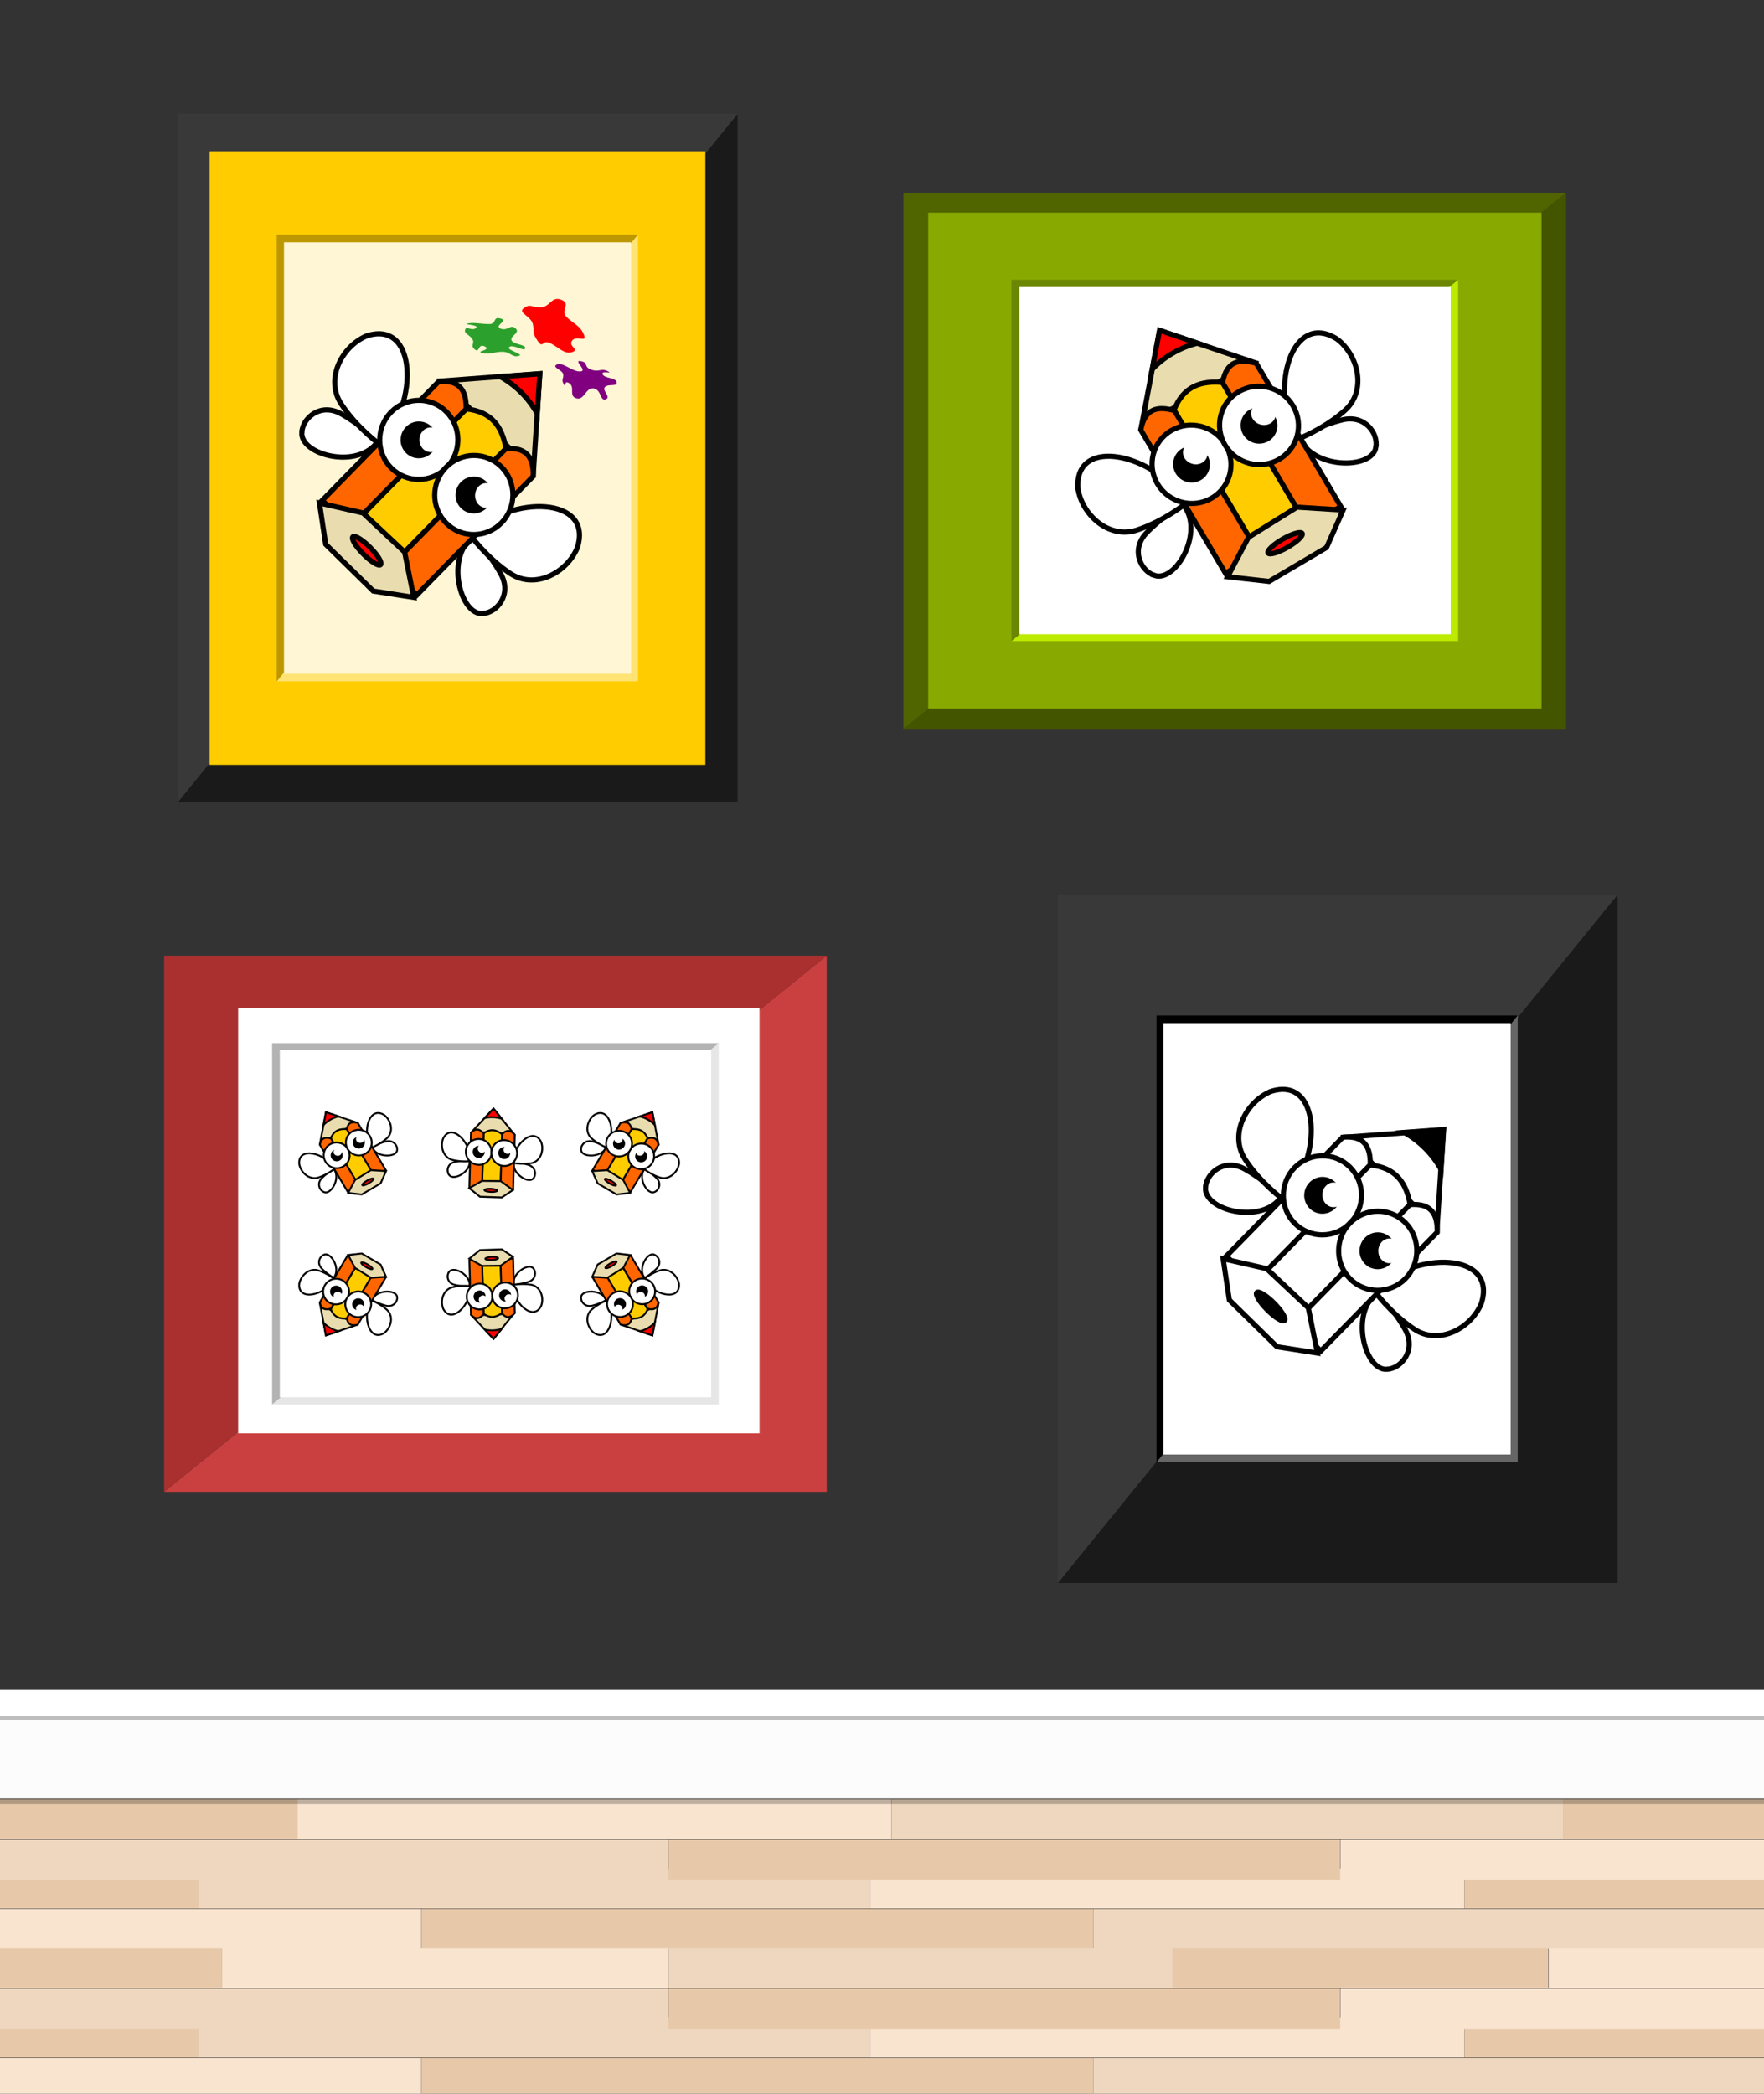 <svg color="#000" width="155.4" height="184.4" viewBox="0 0 155.4 184.4">
    <rect x="0" y="0" width="155.4" height="184.4" fill="#333333" stroke="none"/>
    <g stroke-width=".992">
        <path fill="#eed7be" d="M155.484 168.12h-59.18v3.518h59.18z"/>
        <path fill="#e7c9aa" d="M96.3 168.12H37.12v3.518H96.3z"/>
        <path fill="#f9e4d0" d="M37.1 168.12H-.28v3.518H37.1z"/>
    </g>
    <g stroke-width=".992">
        <path fill="#f9e4d0" d="M129.01 164.563H76.65v3.519h52.36z"/>
        <path fill="#eed7be" d="M76.65 164.563H17.47v3.519h59.18z"/>
        <path fill="#e7c9aa" d="M17.5 164.563H-.23v3.519H17.5zM129.01 164.563h26.48v3.519h-26.48z"/>
    </g>
    <g stroke-width=".992">
        <path fill="#eed7be" d="M-.297 162.03h59.18v3.518H-.297z"/>
        <path fill="#e7c9aa" d="M58.887 162.03h59.18v3.518h-59.18z"/>
        <path fill="#f9e4d0" d="M118.087 162.03h37.38v3.518h-37.38z"/>
    </g>
    <g stroke-width=".992">
        <path fill="#f9e4d0" d="M26.177 158.473h52.36v3.519h-52.36z"/>
        <path fill="#eed7be" d="M78.537 158.473h59.18v3.519h-59.18z"/>
        <path fill="#e7c9aa" d="M137.687 158.473h17.73v3.519h-17.73zM26.177 158.473H-.303v3.519h26.48z"/>
    </g>
    <path fill="#fff" d="M-.297 151.2h156v-2.356h-156z"/>
    <g transform="translate(0 2)">
        <path id="frameBottomRight" d="M64.98 8.024l-49.32 60.63h49.32z" fill="#1a1a1a"/>
        <path id="frameTopLeft" d="M64.98 8.024l-49.32 60.63V8.024z" fill="#393939"/>
        <rect id="mount" x="18.47" y="11.33" width="43.67" height="54.03" ry="0" fill="#fc0"/>
        <path id="mountEdgeBottomRight" d="M56.2 18.66L24.38 58.01H56.2z" fill="#ffe374"/>
        <path id="mountEdgeTopLeft" d="M56.2 18.66L24.38 58.01V18.66z" fill="#bd9700"/>
        <rect x="25.02" y="19.34" width="30.58" height="38" ry="0" fill="#fff6d5"/>
        <path d="M42.53 52.04c1.25-.072 2.593-1.675 1.588-3.497-.974-1.768-2.433-3.264-2.433-3.264-2.472 1.756-1.148 6.934.845 6.762z" fill="#fff" stroke="#000" stroke-width=".454"/>
        <path d="M50.86 46.24c-.901 2.181-3.704 3.711-5.882 2.285-2.114-1.383-3.599-3.46-3.599-3.46 3.767-3.543 10.92-3.318 9.48 1.176zM26.59 36.08c.063-1.266 1.638-2.639 3.447-1.639 1.755.969 3.248 2.432 3.248 2.432-1.715 2.515-6.841 1.22-6.696-.793z" fill="#fff" stroke="#000" stroke-width=".454"/>
        <path d="M32.26 27.6c-2.149.93-3.638 3.777-2.208 5.967 1.385 2.126 3.454 3.609 3.454 3.609 3.47-3.836 3.187-11.07-1.245-9.579z" fill="#fff" stroke="#000" stroke-width=".454"/>
        <path d="M46.99 39.59l-8.022-8.042 8.58-.64-.28 4.34z" fill="#e9ddaf" stroke="#000" stroke-width=".454"/>
        <path d="M44.08 31.18a8.385 8.385 0 0 1 3.25 3.259l.227-3.516z" fill="red" stroke="#000" stroke-width=".454"/>
        <path d="M41.05 34.01c2.355.243 3.212 1.677 3.53 3.539l-10.26 10.47-3.53-3.539z" fill="#fc0" stroke="#000" stroke-width=".454"/>
        <path d="M38.65 31.6c1.943-.17 2.44.902 2.416 2.422l-10.26 10.47-2.416-2.422zM44.56 37.52c1.943-.17 2.44.902 2.416 2.422l-10.26 10.47L34.3 47.99z" fill="#f60" stroke="#000" stroke-width=".454"/>
        <ellipse transform="rotate(45.073) skewX(.64)" cx="52.07" cy="-.174" rx="3.457" ry="3.47" fill="#fff" stroke="#000" stroke-width=".454"/>
        <ellipse transform="rotate(45.073) skewX(.64)" cx="52.07" cy="-.174" rx="1.611" ry="1.618"/>
        <ellipse transform="rotate(45.073) skewX(.64)" cx="58.93" cy="-.174" rx="3.457" ry="3.47" fill="#fff" stroke="#000" stroke-width=".454"/>
        <ellipse transform="rotate(45.073) skewX(.64)" cx="58.93" cy="-.174" rx="1.611" ry="1.618"/>
        <path d="M28.69 45.94l-.549-3.635 3.833.875 3.671 3.445.803 3.988-3.563-.556z" fill="#e9ddaf" stroke="#000" stroke-width=".454"/>
        <ellipse transform="rotate(45.073) skewX(.64)" cx="55.63" cy="9.97" rx="1.732" ry=".419" fill="red" stroke="#000" stroke-width=".454"/>
        <ellipse transform="matrix(.673 .739 -.666 .746 0 0)" cx="53.07" cy="-3.332" rx="1.035" ry="1.039" fill="#fff"/>
        <ellipse transform="matrix(.673 .739 -.666 .746 0 0)" cx="60.03" cy="-3.652" rx="1.035" ry="1.039" fill="#fff"/>
        <path d="M50.41 27.99c-.404.505.681.773.015 1.015-.666.242-1.119-.343-1.899-.758s-.653.539-1.162-.224c-.51-.763-.277-.658-.41-1.424-.131-.766-1.392-1.034-.806-1.463.586-.43.68-.042 1.504-.073.825-.03.919-1.015 1.806-.657.888.358-.142.932.451 1.511.594.58 1.202.763 1.524 1.547.323.785-.619.02-1.023.525z" fill="red"/>
        <path d="M53.31 32.07c-.351.293.582.909.054 1.097-.528.188-.357-.835-1.065-.953s-.816 1.08-1.524.868c-.708-.214-.082-.974-.63-1.33-.548-.356-.212.569-.472.104-.26-.464-.005-.476-.053-.877-.049-.4-1.065-.628-.56-.878.505-.25 1.353.649 2.062.614.708-.036-.692-1.043.038-.907.73.136.208.49.92.745.71.256.865-.157 1.45.136.586.292-.6-.107-.44.275.16.382 1.15.27 1.231.695.082.426-.659.118-1.01.411z" fill="purple"/>
        <path d="M44.87 28.56c-.333.282 1.397.64.814.79-.584.151-.701-.35-1.4-.365-.698-.015-1.146.278-1.803.112-.657-.166.87-.258.232-.58-.638-.322-.437.636-.886.26-.45-.378.053-.513-.227-.922-.28-.41-.746-.478-.62-.83.126-.35.564.162.947-.134.383-.296-1.29-.303-.694-.408.596-.105 1.195.063 1.877.057.683-.005.258-.691 1-.484.743.207-.635.605-.027.878s.886-.431 1.335-.016c.448.415-.5.65-.358 1.045.141.394 1.255.353 1.205.705-.05.353-1.063-.39-1.395-.108z" fill="#2ca02c"/>
    </g>
    <g transform="translate(0 2)">
        <path d="M79.59 62.2l58.37-47.23V62.2z" fill="#450"/>
        <path d="M79.59 62.2l58.37-47.23H79.59z" fill="#506400"/>
        <rect transform="rotate(90)" x="16.73" y="-135.8" width="43.67" height="54.03" ry="0" fill="#8a0"/>
        <path d="M89.1 54.46l39.35-31.82v31.82z" fill="#bceb00"/>
        <path d="M89.1 54.46l39.35-31.82H89.1z" fill="#6b8600"/>
        <rect transform="rotate(90)" x="23.28" y="-127.8" width="30.58" height="38" ry="0" fill="#fff"/>
        <path d="M121.2 37.42c.254-1.226-.947-2.939-2.966-2.439-1.96.484-3.782 1.505-3.782 1.505 1.057 2.842 6.401 2.903 6.751.934z" fill="#fff" stroke="#000" stroke-width=".454"/>
        <path d="M117.8 27.87c1.874 1.435 2.626 4.539.685 6.272-1.883 1.684-4.274 2.581-4.274 2.581-2.447-4.556-.38-11.4 3.59-8.853zM101.7 48.68c-1.207-.389-2.125-2.265-.691-3.754 1.39-1.445 3.19-2.508 3.19-2.508 1.986 2.308-.592 6.924-2.5 6.263z" fill="#fff" stroke="#000" stroke-width=".454"/>
        <path d="M94.96 41.01c.342 2.317 2.707 4.492 5.192 3.678 2.412-.788 4.38-2.402 4.38-2.402-2.807-4.345-9.865-5.942-9.575-1.277z" fill="#fff" stroke="#000" stroke-width=".454"/>
        <path d="M110.4 29.89l-9.844 5.668 1.602-8.453 4.121 1.394z" fill="#e9ddaf" stroke="#000" stroke-width=".454"/>
        <path d="M101.5 30.52a8.385 8.385 0 0 1 3.989-2.296l-3.338-1.129z" fill="red" stroke="#000" stroke-width=".454"/>
        <path d="M103.4 34.18c.845-2.212 2.451-2.668 4.332-2.493l7.455 12.62-4.332 2.493z" fill="#fc0" stroke="#000" stroke-width=".454"/>
        <path d="M100.5 35.87c.339-1.921 1.503-2.123 2.965-1.706l7.455 12.62-2.965 1.706zM107.7 31.7c.339-1.921 1.503-2.123 2.965-1.706l7.455 12.62-2.965 1.706z" fill="#f60" stroke="#000" stroke-width=".454"/>
        <ellipse transform="matrix(.867 -.499 .508 .861 0 0)" cx="70.62" cy="86.1" rx="3.457" ry="3.47" fill="#fff" stroke="#000" stroke-width=".454"/>
        <ellipse transform="matrix(.867 -.499 .508 .861 0 0)" cx="70.62" cy="86.1" rx="1.611" ry="1.618"/>
        <ellipse transform="matrix(.867 -.499 .508 .861 0 0)" cx="77.48" cy="86.1" rx="3.457" ry="3.47" fill="#fff" stroke="#000" stroke-width=".454"/>
        <ellipse transform="matrix(.867 -.499 .508 .861 0 0)" cx="77.48" cy="86.1" rx="1.611" ry="1.618"/>
        <path d="M111.8 49.21l-3.653-.411 1.838-3.476 4.277-2.655 4.06.257-1.459 3.297z" fill="#e9ddaf" stroke="#000" stroke-width=".454"/>
        <ellipse transform="matrix(.867 -.499 .508 .861 0 0)" cx="74.19" cy="96.24" rx="1.732" ry=".419" fill="red" stroke="#000" stroke-width=".454"/>
        <ellipse transform="matrix(.888 -.459 .548 .837 0 0)" cx="67.71" cy="82.42" rx="1.035" ry="1.039" fill="#fff"/>
        <ellipse transform="matrix(.888 -.459 .548 .837 0 0)" cx="74.67" cy="82.1" rx="1.035" ry="1.039" fill="#fff"/>
    </g>
    <g transform="translate(0 2)">
        <path d="M14.46 129.4l58.37-47.23v47.23z" fill="#ca4040"/>
        <path d="M14.46 129.4l58.37-47.23H14.46z" fill="#aa2f2f"/>
        <rect transform="rotate(90)" x="86.76" y="-66.91" width="37.48" height="45.93" ry="0" fill="#fff"/>
        <path d="M23.97 121.7l39.35-31.82v31.82z" fill="#e6e6e6"/>
        <path d="M23.97 121.7l39.35-31.82H23.97z" fill="#b3b3b3"/>
        <rect transform="rotate(90)" x="90.49" y="-62.65" width="30.58" height="38" ry="0" fill="#fff"/>
        <path d="M34.98 99.33c.083-.4-.31-.961-.974-.798-.643.159-1.24.493-1.24.493.346.93 2.1.95 2.214.305z" fill="#fff" stroke="#000" stroke-width=".16"/>
        <path d="M33.85 96.21c.615.47.862 1.484.225 2.051-.618.55-1.403.844-1.403.844-.803-1.49-.125-3.729 1.178-2.895zM28.57 103c-.396-.127-.697-.74-.227-1.228a5.653 5.653 0 0 1 1.047-.82c.652.755-.194 2.264-.82 2.048z" fill="#fff" stroke="#000" stroke-width=".16"/>
        <path d="M26.36 100.5c.112.758.888 1.469 1.704 1.203.791-.258 1.437-.786 1.437-.786-.921-1.42-3.237-1.943-3.142-.417z" fill="#fff" stroke="#000" stroke-width=".16"/>
        <path d="M31.42 96.87l-3.231 1.854.526-2.765 1.352.456z" fill="#e9ddaf" stroke="#000" stroke-width=".16"/>
        <path d="M28.5 97.08c.336-.34.752-.608 1.309-.75l-1.095-.37z" fill="red" stroke="#000" stroke-width=".16"/>
        <path d="M29.14 98.27c.277-.723.804-.873 1.422-.815l2.446 4.127-1.422.815z" fill="#fc0" stroke="#000" stroke-width=".16"/>
        <path d="M28.18 98.83c.111-.628.493-.694.973-.558l2.446 4.127-.973.558zM30.55 97.46c.111-.628.493-.694.973-.558l2.446 4.127-.973.558z" fill="#f60" stroke="#000" stroke-width=".16"/>
        <ellipse transform="matrix(.867 -.498 .51 .86 0 0)" cx="-25.38" cy="101.3" rx="1.134" ry="1.136" fill="#fff" stroke="#000" stroke-width=".16"/>
        <ellipse transform="matrix(.867 -.498 .51 .86 0 0)" cx="-25.38" cy="101.3" rx=".528" ry=".529"/>
        <ellipse transform="matrix(.867 -.498 .51 .86 0 0)" cx="-23.13" cy="101.3" rx="1.134" ry="1.136" fill="#fff" stroke="#000" stroke-width=".16"/>
        <ellipse transform="matrix(.867 -.498 .51 .86 0 0)" cx="-23.13" cy="101.3" rx=".528" ry=".529"/>
        <path d="M31.87 103.2l-1.199-.134.603-1.137 1.403-.869 1.332.084-.479 1.078z" fill="#e9ddaf" stroke="#000" stroke-width=".16"/>
        <ellipse transform="matrix(.867 -.498 .51 .86 0 0)" cx="-24.21" cy="104.7" rx=".568" ry=".137" fill="red" stroke="#000" stroke-width=".16"/>
        <ellipse transform="matrix(.889 -.458 .549 .836 0 0)" cx="-29.91" cy="102.6" rx=".34" ry=".34" fill="#fff"/>
        <ellipse transform="matrix(.889 -.458 .549 .836 0 0)" cx="-27.62" cy="102.5" rx=".34" ry=".34" fill="#fff"/>
        <path d="M46.97 101.8c.285-.294.252-.978-.396-1.195-.628-.21-1.312-.248-1.312-.248-.204.97 1.266 1.926 1.708 1.443z" fill="#fff" stroke="#000" stroke-width=".16"/>
        <path d="M47.68 98.6c.268.726-.066 1.715-.908 1.853-.816.135-1.636-.038-1.636-.038.119-1.688 1.89-3.217 2.544-1.816zM39.58 101.5c-.267-.32-.193-.999.465-1.159.638-.155 1.323-.133 1.323-.133.147.987-1.376 1.81-1.789 1.292z" fill="#fff" stroke="#000" stroke-width=".16"/>
        <path d="M39.06 98.23c-.31.7-.036 1.716.796 1.928.806.206 1.635.105 1.635.105-.018-1.692-1.695-3.373-2.431-2.033z" fill="#fff" stroke="#000" stroke-width=".16"/>
        <path d="M45.27 97.86l-3.721-.163 1.924-2.054.899 1.109z" fill="#e9ddaf" stroke="#000" stroke-width=".16"/>
        <path d="M42.7 96.47c.465-.107.96-.11 1.508.066l-.728-.898z" fill="red" stroke="#000" stroke-width=".16"/>
        <path d="M42.6 97.83c.621-.463 1.146-.307 1.637.072l-.142 4.795-1.637-.072z" fill="#fc0" stroke="#000" stroke-width=".16"/>
        <path d="M41.49 97.78c.43-.471.788-.323 1.121.05l-.142 4.794-1.12-.049zM44.23 97.9c.43-.471.788-.323 1.121.05l-.142 4.794-1.12-.049z" fill="#f60" stroke="#000" stroke-width=".16"/>
        <ellipse transform="matrix(.999 .044 -.03 1 0 0)" cx="45.14" cy="97.47" rx="1.134" ry="1.136" fill="#fff" stroke="#000" stroke-width=".16"/>
        <ellipse transform="matrix(.999 .044 -.03 1 0 0)" cx="45.14" cy="97.47" rx=".528" ry=".529"/>
        <ellipse transform="matrix(.999 .044 -.03 1 0 0)" cx="47.39" cy="97.47" rx="1.134" ry="1.136" fill="#fff" stroke="#000" stroke-width=".16"/>
        <ellipse transform="matrix(.999 .044 -.03 1 0 0)" cx="47.39" cy="97.47" rx=".528" ry=".529"/>
        <path d="M42.28 103.4l-.94-.755 1.117-.638 1.65.018 1.081.784-.981.655z" fill="#e9ddaf" stroke="#000" stroke-width=".16"/>
        <ellipse transform="matrix(.999 .044 -.03 1 0 0)" cx="46.31" cy="100.8" rx=".568" ry=".137" fill="red" stroke="#000" stroke-width=".16"/>
        <ellipse transform="matrix(.996 .089 .016 1 0 0)" cx="41.06" cy="95.54" rx=".34" ry=".34" fill="#fff"/>
        <ellipse transform="matrix(.996 .089 .016 1 0 0)" cx="43.34" cy="95.43" rx=".34" ry=".34" fill="#fff"/>
        <path d="M51.2 99.33c-.083-.4.31-.961.974-.798.643.159 1.24.493 1.24.493-.346.93-2.1.95-2.214.305z" fill="#fff" stroke="#000" stroke-width=".16"/>
        <path d="M52.34 96.21c-.615.47-.862 1.484-.225 2.051.618.55 1.403.844 1.403.844.803-1.49.125-3.729-1.178-2.895zM57.62 103c.396-.127.697-.74.227-1.228a5.653 5.653 0 0 0-1.047-.82c-.652.755.194 2.264.82 2.048z" fill="#fff" stroke="#000" stroke-width=".16"/>
        <path d="M59.82 100.5c-.112.758-.888 1.469-1.704 1.203-.791-.258-1.437-.786-1.437-.786.921-1.42 3.237-1.943 3.142-.417z" fill="#fff" stroke="#000" stroke-width=".16"/>
        <path d="M54.77 96.87l3.231 1.854-.526-2.765-1.352.456z" fill="#e9ddaf" stroke="#000" stroke-width=".16"/>
        <path d="M57.68 97.08a2.754 2.754 0 0 0-1.309-.75l1.095-.37z" fill="red" stroke="#000" stroke-width=".16"/>
        <path d="M57.05 98.27c-.277-.723-.804-.873-1.422-.815l-2.446 4.127 1.422.815z" fill="#fc0" stroke="#000" stroke-width=".16"/>
        <path d="M58.01 98.83c-.111-.628-.493-.694-.973-.558l-2.446 4.127.973.558zM55.64 97.46c-.111-.628-.493-.694-.973-.558l-2.446 4.127.973.558z" fill="#f60" stroke="#000" stroke-width=".16"/>
        <ellipse transform="matrix(-.867 -.498 -.51 .86 0 0)" cx="-99.54" cy="58.46" rx="1.134" ry="1.136" fill="#fff" stroke="#000" stroke-width=".16"/>
        <ellipse transform="matrix(-.867 -.498 -.51 .86 0 0)" cx="-99.54" cy="58.46" rx=".528" ry=".529"/>
        <ellipse transform="matrix(-.867 -.498 -.51 .86 0 0)" cx="-97.29" cy="58.46" rx="1.134" ry="1.136" fill="#fff" stroke="#000" stroke-width=".16"/>
        <ellipse transform="matrix(-.867 -.498 -.51 .86 0 0)" cx="-97.29" cy="58.46" rx=".528" ry=".529"/>
        <path d="M54.31 103.2l1.199-.134-.603-1.137-1.403-.869-1.332.084.479 1.078z" fill="#e9ddaf" stroke="#000" stroke-width=".16"/>
        <ellipse transform="matrix(-.867 -.498 -.51 .86 0 0)" cx="-98.37" cy="61.78" rx=".568" ry=".137" fill="red" stroke="#000" stroke-width=".16"/>
        <ellipse transform="matrix(-.889 -.458 -.549 .836 0 0)" cx="-102.3" cy="62.93" rx=".34" ry=".34" fill="#fff"/>
        <ellipse transform="matrix(-.889 -.458 -.549 .836 0 0)" cx="-100.1" cy="62.83" rx=".34" ry=".34" fill="#fff"/>
        <path d="M34.98 112.2c.083.4-.31.961-.974.798-.643-.159-1.24-.493-1.24-.493.346-.93 2.1-.95 2.214-.305z" fill="#fff" stroke="#000" stroke-width=".16"/>
        <path d="M33.85 115.4c.615-.47.862-1.484.225-2.051-.618-.55-1.403-.844-1.403-.844-.803 1.49-.125 3.729 1.178 2.895zM28.57 108.5c-.396.127-.697.74-.227 1.228.456.472 1.047.82 1.047.82.652-.755-.194-2.264-.82-2.048z" fill="#fff" stroke="#000" stroke-width=".16"/>
        <path d="M26.36 111.1c.112-.758.888-1.469 1.704-1.203.791.258 1.437.786 1.437.786-.921 1.42-3.237 1.943-3.142.417z" fill="#fff" stroke="#000" stroke-width=".16"/>
        <path d="M31.42 114.7l-3.231-1.854.526 2.765 1.352-.456z" fill="#e9ddaf" stroke="#000" stroke-width=".16"/>
        <path d="M28.5 114.5c.336.34.752.608 1.309.75l-1.095.37z" fill="red" stroke="#000" stroke-width=".16"/>
        <path d="M29.14 113.3c.277.723.804.873 1.422.815l2.446-4.127-1.422-.815z" fill="#fc0" stroke="#000" stroke-width=".16"/>
        <path d="M28.18 112.7c.111.628.493.694.973.558l2.446-4.127-.973-.558zM30.55 114.1c.111.628.493.694.973.558l2.446-4.127-.973-.558z" fill="#f60" stroke="#000" stroke-width=".16"/>
        <ellipse transform="matrix(.867 .498 .51 -.86 0 0)" cx="82.49" cy="-82.18" rx="1.134" ry="1.136" fill="#fff" stroke="#000" stroke-width=".16"/>
        <ellipse transform="matrix(.867 .498 .51 -.86 0 0)" cx="82.49" cy="-82.18" rx=".528" ry=".529"/>
        <ellipse transform="matrix(.867 .498 .51 -.86 0 0)" cx="84.74" cy="-82.18" rx="1.134" ry="1.136" fill="#fff" stroke="#000" stroke-width=".16"/>
        <ellipse transform="matrix(.867 .498 .51 -.86 0 0)" cx="84.74" cy="-82.18" rx=".528" ry=".529"/>
        <path d="M31.87 108.4l-1.199.134.603 1.137 1.403.869 1.332-.084-.479-1.078z" fill="#e9ddaf" stroke="#000" stroke-width=".16"/>
        <ellipse transform="matrix(.867 .498 .51 -.86 0 0)" cx="83.66" cy="-78.86" rx=".568" ry=".137" fill="red" stroke="#000" stroke-width=".16"/>
        <ellipse transform="matrix(.889 .458 .549 -.836 0 0)" cx="86.87" cy="-86.49" rx=".34" ry=".34" fill="#fff"/>
        <ellipse transform="matrix(.889 .458 .549 -.836 0 0)" cx="89.15" cy="-86.59" rx=".34" ry=".34" fill="#fff"/>
        <path d="M46.97 109.7c.285.294.252.978-.396 1.195-.628.21-1.312.248-1.312.248-.204-.97 1.266-1.926 1.708-1.443z" fill="#fff" stroke="#000" stroke-width=".16"/>
        <path d="M47.68 113c.268-.726-.066-1.715-.908-1.853-.816-.135-1.636.038-1.636.038.119 1.688 1.89 3.217 2.544 1.816zM39.58 110c-.267.32-.193.999.465 1.159.638.155 1.323.133 1.323.133.147-.987-1.376-1.81-1.789-1.292z" fill="#fff" stroke="#000" stroke-width=".16"/>
        <path d="M39.06 113.3c-.31-.7-.036-1.716.796-1.928.806-.206 1.635-.105 1.635-.105-.018 1.692-1.695 3.373-2.431 2.033z" fill="#fff" stroke="#000" stroke-width=".16"/>
        <path d="M45.27 113.7l-3.721.163 1.924 2.054.899-1.109z" fill="#e9ddaf" stroke="#000" stroke-width=".16"/>
        <path d="M42.7 115.1c.465.107.96.11 1.508-.066l-.728.898z" fill="red" stroke="#000" stroke-width=".16"/>
        <path d="M42.6 113.7c.621.463 1.146.307 1.637-.072l-.142-4.795-1.637.072z" fill="#fc0" stroke="#000" stroke-width=".16"/>
        <path d="M41.49 113.8c.43.471.788.323 1.121-.05l-.142-4.794-1.12.049zM44.23 113.7c.43.471.788.323 1.121-.05l-.142-4.794-1.12.049z" fill="#f60" stroke="#000" stroke-width=".16"/>
        <ellipse transform="matrix(.999 -.044 -.03 -1 0 0)" cx="38.87" cy="-113.9" rx="1.134" ry="1.136" fill="#fff" stroke="#000" stroke-width=".16"/>
        <ellipse transform="matrix(.999 -.044 -.03 -1 0 0)" cx="38.87" cy="-113.9" rx=".528" ry=".529"/>
        <ellipse transform="matrix(.999 -.044 -.03 -1 0 0)" cx="41.12" cy="-113.9" rx="1.134" ry="1.136" fill="#fff" stroke="#000" stroke-width=".16"/>
        <ellipse transform="matrix(.999 -.044 -.03 -1 0 0)" cx="41.12" cy="-113.9" rx=".528" ry=".529"/>
        <path d="M42.28 108.1l-.94.755 1.117.638 1.65-.018 1.081-.784-.981-.655z" fill="#e9ddaf" stroke="#000" stroke-width=".16"/>
        <ellipse transform="matrix(.999 -.044 -.03 -1 0 0)" cx="40.04" cy="-110.6" rx=".568" ry=".137" fill="red" stroke="#000" stroke-width=".16"/>
        <ellipse transform="matrix(.996 -.089 .016 -1 0 0)" cx="44.56" cy="-116.4" rx=".34" ry=".34" fill="#fff"/>
        <ellipse transform="matrix(.996 -.089 .016 -1 0 0)" cx="46.84" cy="-116.5" rx=".34" ry=".34" fill="#fff"/>
        <path d="M51.2 112.2c-.083.4.31.961.974.798.643-.159 1.24-.493 1.24-.493-.346-.93-2.1-.95-2.214-.305z" fill="#fff" stroke="#000" stroke-width=".16"/>
        <path d="M52.34 115.4c-.615-.47-.862-1.484-.225-2.051.618-.55 1.403-.844 1.403-.844.803 1.49.125 3.729-1.178 2.895zM57.62 108.5c.396.127.697.74.227 1.228a5.653 5.653 0 0 1-1.047.82c-.652-.755.194-2.264.82-2.048z" fill="#fff" stroke="#000" stroke-width=".16"/>
        <path d="M59.82 111.1c-.112-.758-.888-1.469-1.704-1.203-.791.258-1.437.786-1.437.786.921 1.42 3.237 1.943 3.142.417z" fill="#fff" stroke="#000" stroke-width=".16"/>
        <path d="M54.77 114.7l3.231-1.854-.526 2.765-1.352-.456z" fill="#e9ddaf" stroke="#000" stroke-width=".16"/>
        <path d="M57.68 114.5c-.336.34-.752.608-1.309.75l1.095.37z" fill="red" stroke="#000" stroke-width=".16"/>
        <path d="M57.05 113.3c-.277.723-.804.873-1.422.815l-2.446-4.127 1.422-.815z" fill="#fc0" stroke="#000" stroke-width=".16"/>
        <path d="M58.01 112.7c-.111.628-.493.694-.973.558l-2.446-4.127.973-.558zM55.64 114.1c-.111.628-.493.694-.973.558l-2.446-4.127.973-.558z" fill="#f60" stroke="#000" stroke-width=".16"/>
        <ellipse transform="matrix(-.867 .498 -.51 -.86 0 0)" cx="8.339" cy="-125.1" rx="1.134" ry="1.136" fill="#fff" stroke="#000" stroke-width=".16"/>
        <ellipse transform="matrix(-.867 .498 -.51 -.86 0 0)" cx="8.339" cy="-125.1" rx=".528" ry=".529"/>
        <ellipse transform="matrix(-.867 .498 -.51 -.86 0 0)" cx="10.59" cy="-125.1" rx="1.134" ry="1.136" fill="#fff" stroke="#000" stroke-width=".16"/>
        <ellipse transform="matrix(-.867 .498 -.51 -.86 0 0)" cx="10.59" cy="-125.1" rx=".528" ry=".529"/>
        <path d="M54.31 108.4l1.199.134-.603 1.137-1.403.869-1.332-.084.479-1.078z" fill="#e9ddaf" stroke="#000" stroke-width=".16"/>
        <ellipse transform="matrix(-.867 .498 -.51 -.86 0 0)" cx="9.507" cy="-121.7" rx=".568" ry=".137" fill="red" stroke="#000" stroke-width=".16"/>
        <ellipse transform="matrix(-.889 .458 -.549 -.836 0 0)" cx="14.43" cy="-126.2" rx=".34" ry=".34" fill="#fff"/>
        <ellipse transform="matrix(-.889 .458 -.549 -.836 0 0)" cx="16.71" cy="-126.3" rx=".34" ry=".34" fill="#fff"/>
    </g>
    <g transform="translate(0 2)">
        <path d="M142.5 76.8l-49.32 60.63h49.32z" fill="#1a1a1a"/>
        <path d="M142.5 76.8l-49.32 60.63V76.8z" fill="#393939"/>
        <path d="M133.7 87.44l-31.82 39.35h31.82z" fill="#666"/>
        <path d="M133.7 87.44l-31.82 39.35V87.44z"/>
        <rect x="102.5" y="88.11" width="30.58" height="38" ry="0" fill="#fff"/>
        <path d="M122.2 118.6c1.25-.072 2.593-1.675 1.588-3.497-.974-1.768-2.433-3.264-2.433-3.264-2.472 1.756-1.148 6.934.845 6.762z" fill="#fff" stroke="#000" stroke-width=".454"/>
        <path d="M130.5 112.8c-.901 2.181-3.704 3.711-5.882 2.285-2.114-1.383-3.599-3.46-3.599-3.46 3.767-3.543 10.92-3.318 9.48 1.176zM106.2 102.6c.063-1.266 1.638-2.639 3.447-1.639 1.755.969 3.248 2.432 3.248 2.432-1.715 2.515-6.841 1.22-6.696-.793z" fill="#fff" stroke="#000" stroke-width=".454"/>
        <path d="M111.9 94.15c-2.149.93-3.638 3.777-2.208 5.967 1.385 2.126 3.454 3.609 3.454 3.609 3.47-3.836 3.187-11.07-1.245-9.579zM126.6 106.2l-8.022-8.042 8.58-.64-.28 4.34z" fill="#fff" stroke="#000" stroke-width=".454"/>
        <path d="M123.7 97.74a8.385 8.385 0 0 1 3.25 3.259l.227-3.516z" stroke="#000" stroke-width=".454"/>
        <path d="M120.7 100.6c2.355.243 3.212 1.677 3.53 3.539l-10.26 10.47-3.53-3.539zM118.3 98.16c1.943-.17 2.44.902 2.416 2.422l-10.26 10.47-2.416-2.422z" fill="#fff" stroke="#000" stroke-width=".454"/>
        <path d="M124.2 104.1c1.943-.17 2.44.902 2.416 2.422l-10.26 10.47-2.416-2.422z" fill="#fff" stroke="#000" stroke-width=".454"/>
        <ellipse transform="rotate(45.073) skewX(.64)" cx="155.5" cy="-9.547" rx="3.457" ry="3.47" fill="#fff" stroke="#000" stroke-width=".454"/>
        <ellipse transform="rotate(45.073) skewX(.64)" cx="155.5" cy="-9.547" rx="1.611" ry="1.618"/>
        <ellipse transform="rotate(45.073) skewX(.64)" cx="162.4" cy="-9.547" rx="3.457" ry="3.47" fill="#fff" stroke="#000" stroke-width=".454"/>
        <ellipse transform="rotate(45.073) skewX(.64)" cx="162.4" cy="-9.547" rx="1.611" ry="1.618"/>
        <path d="M108.3 112.5l-.549-3.635 3.833.875 3.671 3.445.803 3.987-3.563-.555z" fill="#fff" stroke="#000" stroke-width=".454"/>
        <ellipse transform="rotate(45.073) skewX(.64)" cx="159.1" cy=".597" rx="1.732" ry=".419" stroke="#000" stroke-width=".454"/>
        <ellipse transform="matrix(.673 .739 -.666 .746 0 0)" cx="157.3" cy="-17.44" rx="1.035" ry="1.039" fill="#fff"/>
        <ellipse transform="matrix(.673 .739 -.666 .746 0 0)" cx="164.3" cy="-17.76" rx="1.035" ry="1.039" fill="#fff"/>
    </g>
    <path fill="#fcfcfc" d="M-.297 151.2h156v7.218h-156z"/>
    <path opacity=".239" d="M-.297 158.9h156v-.486h-156zM-.297 151.5h156v-.3h-156z"/>
    <g stroke-width=".992">
        <path fill="#eed7be" d="M155.484 181.25h-59.18v3.518h59.18z"/>
        <path fill="#e7c9aa" d="M96.3 181.25H37.12v3.518H96.3z"/>
        <path fill="#f9e4d0" d="M37.1 181.25H-.28v3.518H37.1z"/>
    </g>
    <g stroke-width=".992">
        <path fill="#f9e4d0" d="M129.01 177.693H76.65v3.519h52.36z"/>
        <path fill="#eed7be" d="M76.65 177.693H17.47v3.519h59.18z"/>
        <path fill="#e7c9aa" d="M17.5 177.693H-.23v3.519H17.5zM129.01 177.693h26.48v3.519h-26.48z"/>
    </g>
    <g stroke-width=".992">
        <path fill="#eed7be" d="M-.297 175.16h59.18v3.518H-.297z"/>
        <path fill="#e7c9aa" d="M58.887 175.16h59.18v3.518h-59.18z"/>
        <path fill="#f9e4d0" d="M118.087 175.16h37.38v3.518h-37.38z"/>
    </g>
    <g stroke-width="1.145">
        <path fill="#f9e4d0" d="M19.577 171.603h39.307v3.519H19.577z"/>
        <path fill="#eed7be" d="M58.884 171.603h44.426v3.519H58.884z"/>
        <path fill="#e7c9aa" d="M103.288 171.603h33.098v3.519h-33.098zM19.577 171.603H-.3v3.519h19.878z"/>
        <path fill="#f9e4d0" d="M155.462 171.603h-19.046v3.519h19.046z"/>
    </g>
</svg>
